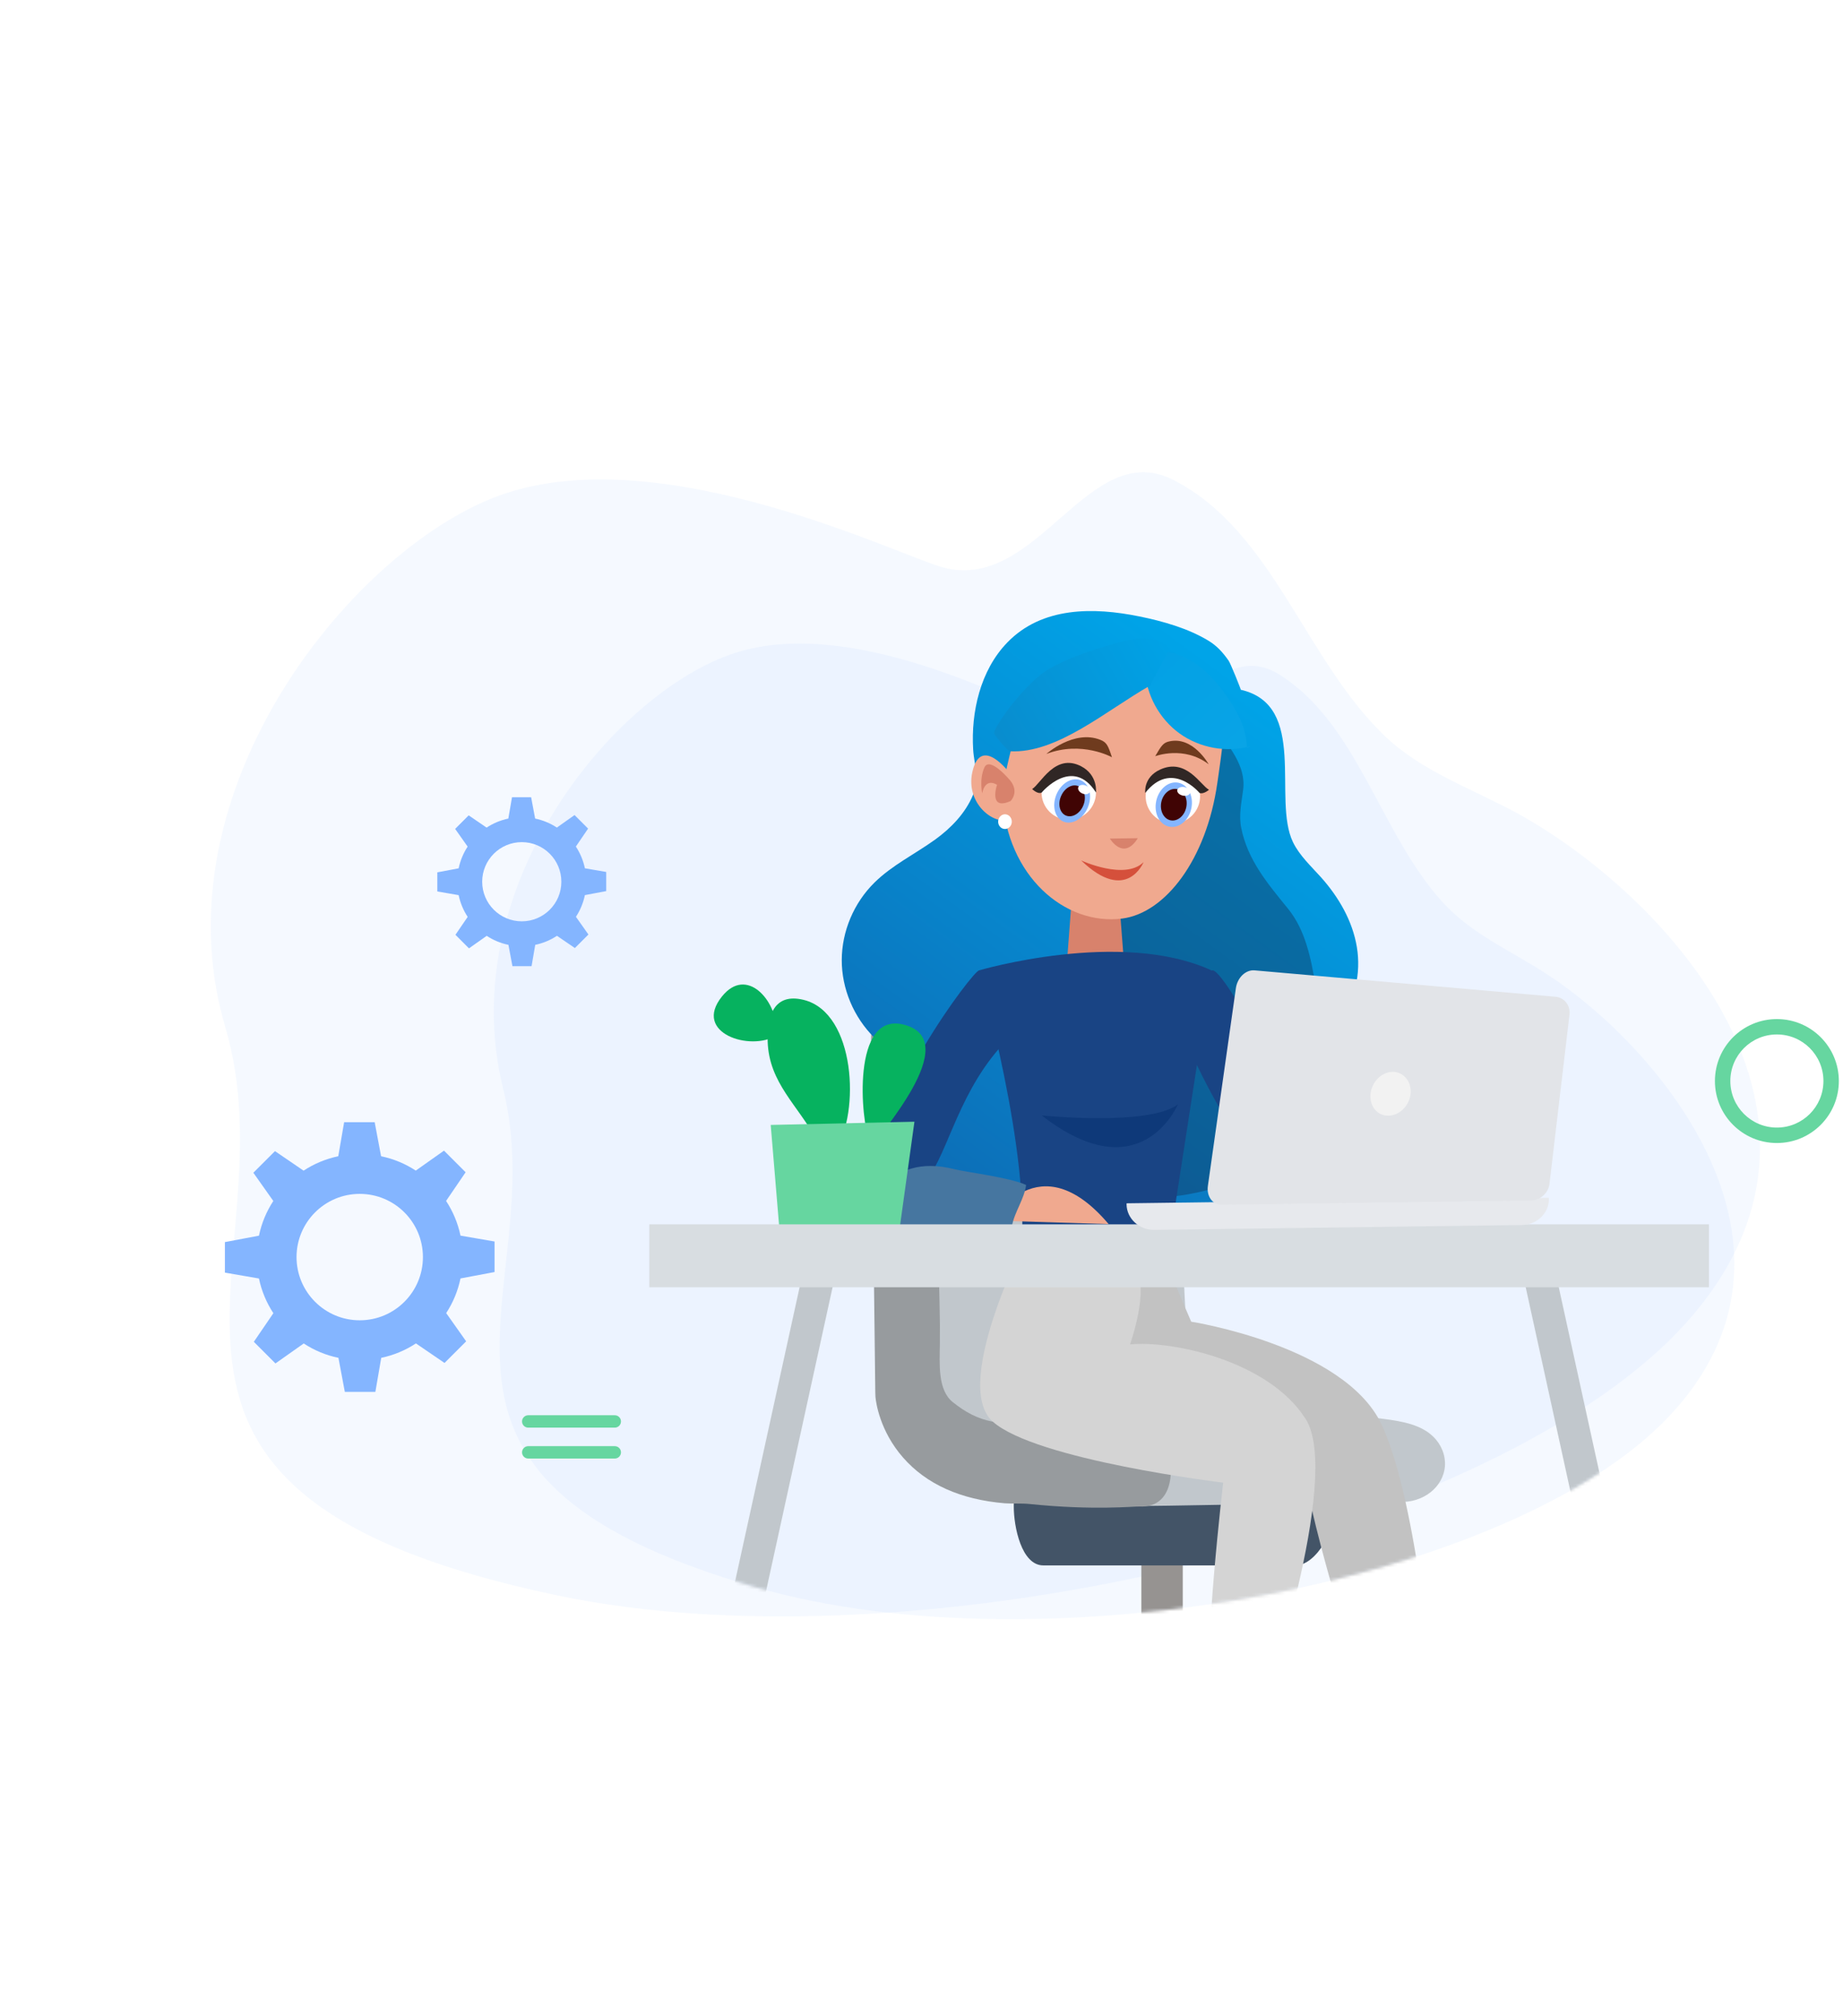 <svg width="480" height="525" viewBox="0 0 590 525" fill="none" xmlns="http://www.w3.org/2000/svg">
<path opacity="0.08" d="M178.336 450.444C294.005 474.731 479.057 430.488 539.54 363.477C600.022 296.466 532.025 225.603 485.825 200.19C471.452 192.334 455.444 186.878 443.604 175.678C417.75 151.146 407.724 110.115 375.923 93.585C348.417 79.266 332.586 129.175 302.318 121.565C289.111 118.325 213.326 80.399 161.458 97.877C114.106 113.833 49.572 192.437 72.11 268.535C94.648 344.634 19.945 417.186 178.336 450.444Z" fill="#84B5FF"/>
<path opacity="0.08" d="M242.168 447.917C334.588 474.447 484.416 446.48 534.633 392.811C584.849 339.143 531.862 275.601 495.321 251.692C483.952 244.296 471.211 238.849 461.958 228.75C441.753 206.634 434.666 171.352 409.491 155.709C387.717 142.162 373.805 183.636 349.65 175.631C339.108 172.206 279.078 136.171 236.963 148.313C198.514 159.397 144.765 222.679 161.08 288.318C177.395 353.957 115.613 411.589 242.168 447.917Z" fill="#84B5FF"/>
<mask id="mask0_620_6649" style="mask-type:alpha" maskUnits="userSpaceOnUse" x="150" y="104" width="406" height="355">
<path d="M242.166 447.917C334.586 474.447 484.415 446.48 534.631 392.811C584.848 339.143 531.861 275.601 495.319 251.692C483.95 244.296 497.389 233.536 488.135 223.437C467.931 201.321 520.495 137.396 495.319 121.753C473.545 108.206 416.916 113.226 392.762 105.221C382.22 101.796 285.004 115.877 267.174 112.81C227.739 106.026 175.398 228.676 164.492 265.932C153.586 303.188 115.612 411.589 242.166 447.917Z" fill="#84B5FF"/>
</mask>
<g mask="url(#mask0_620_6649)">
<path d="M365.387 432.543H378.645V466.077H365.387V432.543Z" fill="#969391"/>
<path d="M427.751 422.052C427.751 428.463 421.694 440.852 414.687 440.852H333.991C326.984 440.852 324.539 428.436 324.539 422.052V421.563C324.539 415.151 326.984 408.25 333.991 408.25H414.687C421.694 408.25 427.751 415.151 427.751 421.563V422.052Z" fill="#435467"/>
<path d="M462.57 409.019C462.081 415.838 455.508 420.973 447.849 420.511C445.622 420.375 362.482 422.141 359.06 421.842C344.121 420.593 366.04 414.507 359.06 406.628C347.245 406.682 344.855 406.519 342.22 405.46C338.2 403.857 303.488 395.896 300.908 386.795C298.328 377.666 288.306 262.497 288.306 262.497C292.461 255.515 336.842 259.97 357.62 262.497C368.648 263.856 375.058 273.827 375.058 281.515C375.058 284.178 375.384 286.868 375.547 289.53C376.388 303.006 377.122 316.482 377.937 329.957C378.398 337.293 378.752 344.656 379.105 352.018C379.295 356.012 379.512 360.033 379.784 364.027C380.055 368.401 379.566 373.645 380.734 377.883C384.157 390.653 409.579 391.93 420.416 392.065C437.799 392.283 433.861 392.88 442.308 393.886C449.75 394.782 455.101 396.059 458.795 399.618C461.429 402.172 462.787 405.595 462.57 409.019Z" fill="#C1C7CC"/>
<path d="M329.753 421.218C350.178 423.31 363.08 421.925 364.764 422.006C370.495 422.305 374.243 418.909 374.786 411.927C375.058 408.422 374.107 404.972 372.178 402.418C369.462 398.859 365.47 397.663 359.902 396.93C353.573 396.087 343.714 395.734 330.622 395.924C326.358 395.979 321.958 395.598 317.775 394.838C312.913 393.941 309.029 391.795 305.037 388.616C300.148 384.731 300.799 376.39 300.881 369.978C300.935 365.984 300.908 362.045 300.799 358.078C300.338 339.386 300.311 320.667 300.093 301.974C299.985 291.514 299.849 281.082 299.74 270.622C299.659 263.666 294.906 258.368 289.147 258.857C283.362 259.319 278.772 265.351 278.853 272.306L280.211 385.709C280.211 386.144 280.239 386.551 280.266 386.986C280.429 388.725 281.651 397.826 289.093 406.33C296.59 414.888 307.508 419.779 321.659 420.974C324.239 421.164 326.983 420.92 329.753 421.218Z" fill="#979B9E"/>
<path d="M357.063 313.432C341.719 325.194 319.449 329.957 302.293 320.856C296.912 318.009 291.957 313.458 290.892 307.604C289.613 300.552 294.168 293.26 292.25 286.341C290.572 280.221 284.445 276.469 279.89 271.945C273.283 265.398 269.447 256.271 269.474 247.09C269.5 237.909 273.336 228.808 279.97 222.288C285.59 216.753 292.916 213.187 299.363 208.557C304.451 204.884 309.033 200.121 311.457 194.346C313.854 188.651 311.883 185.298 311.537 179.71C310.818 167.762 313.828 154.403 322.432 145.515C333.567 133.965 350.11 134.152 364.735 137.132C372.141 138.622 380.319 140.937 386.819 144.876C389.589 146.552 391.427 148.601 393.319 151.289C393.931 152.141 397.341 160.63 397.208 160.603C418.892 165.553 407.251 195.57 413.911 209.355C416.015 213.693 419.691 217.046 422.915 220.638C428.562 226.972 432.984 234.582 434.369 242.938C435.755 251.294 433.863 260.395 428.242 266.729C427.337 267.767 426.271 268.778 425.925 270.109C425.392 272.104 426.511 274.1 427.337 275.99C432.265 287.299 426.618 300.392 419.505 310.478C414.736 317.264 409.116 323.704 401.817 327.642C390.175 333.949 375.471 332.964 363.483 327.323" fill="url(#paint0_linear_620_6649)"/>
<path opacity="0.42" d="M367.453 164.651C374.779 161.085 384.129 165.05 388.658 171.836C393.16 178.622 399.021 184.663 397.955 192.726C397.422 196.718 396.543 200.789 397.342 204.754C399.367 215.026 405.707 222.531 412.314 230.647C417.908 237.513 419.719 246.64 421.158 255.369C422.01 260.585 422.703 266.333 419.932 270.83C416.416 276.525 412.393 283.869 408.611 289.378C402.377 298.399 406.027 307.208 398.488 315.191C396.25 317.533 393.107 318.757 390.017 319.741C383.757 321.684 377.283 322.828 370.73 323.174C365.136 323.467 359.462 323.121 354.187 321.285C341.241 316.734 332.583 302.205 334.927 288.686C336.712 278.441 343.771 269.925 347.128 260.052C349.525 252.974 349.925 245.23 348.3 237.938C346.222 228.731 340.921 219.577 343.212 210.422" fill="#113356"/>
<path d="M341.325 251.045C340.13 258.082 349.582 258.68 349.582 258.68C353.738 258.68 360.229 257.403 360.229 253.246L358.219 227.191C358.219 223.034 354.824 219.638 350.668 219.638C346.513 219.638 343.118 223.007 343.118 227.191L341.325 251.045Z" fill="#D8826C"/>
<path d="M378.242 159.001C377.283 157.191 370.037 159.134 369.238 157.218C364.576 161.396 354.533 153.173 348.939 156.34C341.613 160.491 335.726 164.643 327.627 166.984C324.964 167.756 328.826 169.513 326.002 169.646C325.257 174.542 320.648 189.79 320.914 194.846C322.273 220.207 340.92 236.174 359.248 233.832C373.1 232.049 386.207 214.885 389.696 190.509C390.016 188.22 391.694 177.203 391.535 174.968C384.981 168.581 382.61 167.118 378.242 159.001Z" fill="#F0A98F"/>
<path d="M355.307 208.235C355.307 208.235 359.623 215.5 364.258 208.102L355.307 208.235Z" fill="#D8826C"/>
<path d="M350.857 193.492C350.857 198.282 346.967 202.194 342.146 202.194C337.324 202.194 333.435 198.308 333.435 193.492C333.435 188.702 337.324 184.79 342.146 184.79C346.967 184.79 350.857 188.702 350.857 193.492Z" fill="white"/>
<path d="M348.244 198.283C346.699 201.929 343.209 203.951 340.439 202.807C337.669 201.636 336.683 197.751 338.201 194.105C339.746 190.433 343.236 188.437 345.98 189.581C348.777 190.726 349.789 194.611 348.244 198.283Z" fill="#84B5FF"/>
<path d="M346.78 197.671C345.688 200.252 343.21 201.689 341.239 200.864C339.268 200.039 338.548 197.272 339.667 194.664C340.76 192.056 343.237 190.619 345.208 191.444C347.18 192.295 347.872 195.063 346.78 197.671Z" fill="#400404"/>
<path d="M348.883 193.308C348.59 194.026 347.524 194.239 346.512 193.813C345.5 193.388 344.914 192.456 345.207 191.764C345.5 191.046 346.565 190.833 347.578 191.259C348.59 191.684 349.176 192.616 348.883 193.308Z" fill="white"/>
<path d="M346.115 215.235C346.115 215.235 360.154 221.702 366.095 215.768C366.095 215.768 360.687 229.259 346.115 215.235Z" fill="#D5503B"/>
<path d="M350.856 193.493C350.856 193.493 351.549 187.905 346.088 185.084C337.723 180.773 333.141 190.752 330.424 192.375C330.424 192.375 332.182 194.132 333.461 193.52C333.461 193.493 343.371 181.651 350.856 193.493Z" fill="#302725"/>
<path d="M366.759 194.693C366.759 199.51 370.649 203.395 375.47 203.395C380.265 203.395 384.181 199.51 384.181 194.693C384.181 189.903 380.292 186.018 375.47 186.018C370.675 185.991 366.759 189.903 366.759 194.693Z" fill="white"/>
<path d="M381.381 198.578C380.555 202.463 377.385 205.071 374.268 204.406C371.151 203.74 369.313 200.068 370.139 196.209C370.965 192.324 374.135 189.716 377.252 190.355C380.342 191.02 382.206 194.693 381.381 198.578Z" fill="#84B5FF"/>
<path d="M379.757 198.231C379.171 200.998 376.933 202.835 374.722 202.382C372.511 201.93 371.206 199.295 371.765 196.554C372.351 193.787 374.615 191.924 376.826 192.403C379.011 192.855 380.343 195.463 379.757 198.231Z" fill="#400404"/>
<path d="M381.01 193.549C380.85 194.294 379.785 194.72 378.666 194.48C377.52 194.241 376.748 193.442 376.881 192.697C377.041 191.952 378.08 191.526 379.225 191.766C380.371 192.005 381.17 192.804 381.01 193.549Z" fill="white"/>
<path d="M366.626 193.625C366.626 193.625 365.933 188.648 371.394 186.147C379.759 182.315 384.341 191.177 387.032 192.614C387.032 192.614 385.273 194.157 383.995 193.625C384.021 193.625 375.044 182.847 366.626 193.625Z" fill="#302725"/>
<path d="M334.977 181.142C334.977 181.142 343.821 173.239 352.292 176.645C354.264 177.443 354.717 178.375 355.969 182.207C355.969 182.207 346.325 176.805 334.977 181.142Z" fill="#6F3B1E"/>
<path d="M386.925 184.444C386.925 184.444 381.89 175.316 374.218 177.152C372.433 177.578 371.821 178.403 369.823 181.863C369.823 181.889 378.96 178.35 386.925 184.444Z" fill="#6F3B1E"/>
<path d="M323.389 187.476C323.389 187.476 313.985 174.65 311.268 186.971C309.11 196.79 317.875 204.002 323.309 202.166C328.743 200.33 323.389 187.476 323.389 187.476Z" fill="#F0A98F"/>
<path d="M323.497 189.765C323.497 189.765 316.837 181.676 315.133 185.481C313.428 189.286 314.44 193.757 314.44 193.757C314.44 193.757 315.133 188.648 319.182 191.016C319.182 191.016 316.305 199.425 323.497 196.232C323.524 196.232 326.348 193.438 323.497 189.765Z" fill="#D8826C"/>
<path d="M323.905 202.823C323.905 204.127 322.92 205.165 321.721 205.165C320.496 205.165 319.537 204.101 319.537 202.823C319.537 201.52 320.522 200.455 321.721 200.455C322.92 200.455 323.905 201.493 323.905 202.823Z" fill="white"/>
<path d="M400.298 178.669C392.68 180.798 384.102 179.255 377.628 174.598C371.155 169.941 366.946 162.25 366.52 154.293C366.387 152.085 366.84 149.424 368.838 148.519C369.53 148.199 370.329 148.173 371.102 148.199C375.817 148.333 380.346 150.328 384.102 153.229C387.858 156.13 390.841 159.882 393.479 163.82C395.37 166.668 397.075 169.648 398.114 172.895C398.753 174.944 399.126 177.073 399.206 179.202" fill="url(#paint1_linear_620_6649)"/>
<path d="M368.171 159.271C354.239 167.148 338.469 181.066 323.364 180.294C322.592 180.268 318.702 175.504 318.383 174.892C318.116 174.36 318.409 173.695 318.702 173.109C321.766 167.308 329.971 157.222 336.071 153.789C342.171 150.357 348.858 148.175 355.518 146.205C358.901 145.221 362.337 144.263 365.747 144.209C369.13 144.156 372.54 145.088 374.431 147.376" fill="url(#paint2_linear_620_6649)"/>
<path d="M440.58 401.953C440.58 401.953 443.785 388.151 412.523 375.382C381.288 362.613 368.522 361.227 366.757 370.22C364.991 379.213 372.651 397.987 417.303 410.05C435.474 414.94 440.58 401.953 440.58 401.953Z" fill="#DE947A"/>
<path d="M420.451 399.075C420.451 399.048 420.451 399.021 420.451 398.994C421.565 390.408 432.402 388.914 438.595 393.614C443.674 397.472 448.563 421.435 450.138 430.51C452.583 444.665 454.484 465.965 456.901 480.147C457.607 484.277 458.287 488.379 458.884 492.509C462.089 499.654 462.768 500.823 465.484 505.822C468.2 510.794 470.781 510.413 468.255 511.527C464.18 513.347 452.583 509.734 449.867 501.746C448.373 497.399 447.531 495.552 446.988 490.743C422.95 444.42 419.582 406.085 420.451 399.075Z" fill="#DE947A"/>
<path d="M418.302 399.649C418.302 399.649 419.606 385.548 386.959 377.072C354.284 368.622 341.464 368.948 340.894 378.077C340.323 387.233 350.454 404.784 396.302 410.761C414.989 413.206 418.302 399.649 418.302 399.649Z" fill="#F0A98F"/>
<path d="M442.234 395.647C430.31 370.516 381.339 362.854 381.339 362.854L373.679 344.977L355.807 344.569C326.446 400.347 383.892 393.528 391.144 396.081C398.369 398.635 417.952 413.116 417.952 413.116C421.781 435.259 438.377 490.194 442.641 490.602C446.905 491.037 459.236 485.929 459.236 485.929C459.236 485.929 454.13 420.751 442.234 395.647Z" fill="#C2C2C2"/>
<path d="M402.605 399.103C405.213 392.555 414.746 391.441 418.169 398.396C420.993 404.102 418.169 433.526 415.507 442.328C411.351 456.103 407.141 469.85 402.986 483.598C401.763 487.592 400.541 491.586 399.21 495.552C398.884 503.377 398.993 504.735 399.183 510.414C399.373 516.065 399.129 524.813 396.358 524.704C391.904 524.541 384.163 511.69 385.304 503.322C385.929 498.758 387.694 493.216 389.351 488.651C389.84 399.972 401.682 401.439 402.605 399.103Z" fill="#F0A98F"/>
<path d="M330.279 332.621C330.279 332.621 304.014 382.503 317.785 394.81C331.555 407.145 391.581 414.372 391.581 414.372C391.581 414.372 385.198 468.438 387.317 485.907L403.912 488.461C403.912 488.461 429.878 412.66 417.954 393.941C406.03 375.221 374.958 368.81 361.758 370.114C361.758 370.114 368.141 352.237 363.469 345.825C358.798 339.44 330.279 330.936 330.279 332.621Z" fill="#D4D4D4"/>
<path d="M326.773 340.826C330.386 309.853 313.356 250.435 313.356 250.435C313.356 250.435 358.796 237.013 387.858 250.435L373.001 346.477C373.001 346.477 364.962 348.487 353.69 346.884C342.472 345.254 326.773 340.826 326.773 340.826Z" fill="#194484"/>
<path d="M333.482 296.836C333.482 296.836 367.651 300.368 377.076 293.304C377.076 293.304 365.288 321.586 333.482 296.836Z" fill="#0E3979"/>
<path d="M375.552 347.238C375.552 347.238 356.458 356.339 326.472 342.239C326.771 340.826 327.369 333.137 327.369 333.137L374.167 339.06L375.552 347.238Z" fill="#8F99B6"/>
<path d="M345.132 334.981L342.85 349.516L336.956 349.055L339.211 333.595L345.132 334.981Z" fill="#D4D4D4"/>
<path d="M368.301 336.805L370.121 349.982L355.128 351.34L354.231 334.984L368.301 336.805ZM358.74 347.238L365.313 345.879V339.739L357.599 339.06L358.74 347.238Z" fill="#EAEAEA"/>
<path d="M465.668 331.809C465.668 331.809 453.418 332.298 438.942 329.472C425.986 326.945 411.237 321.81 401.976 311.296C391.22 299.07 381.469 277.063 381.469 277.063C381.469 277.063 384.239 252.72 387.879 250.465C391.491 248.21 416.67 298.744 423.188 302.738C426.936 305.02 439.892 309.585 451.083 313.823C459.421 316.974 466.782 319.936 468.547 321.62C472.703 325.533 465.668 331.809 465.668 331.809Z" fill="#194484"/>
<path d="M472.783 331.836C471.235 324.256 466.183 318.686 460.181 318.686C454.178 318.686 449.126 324.256 447.578 331.836H472.783Z" fill="#22272E"/>
<path d="M453.311 325.584C453.311 327.322 451.572 328.708 449.427 328.708C447.281 328.708 445.543 327.295 445.543 325.584C445.543 323.845 447.281 322.459 449.427 322.459C451.572 322.432 453.311 323.845 453.311 325.584Z" fill="#F0A98F"/>
<path d="M458.689 318.687C458.689 321.186 457.522 323.224 456.055 323.224C454.588 323.224 453.42 321.186 453.42 318.687C453.42 316.187 454.588 314.177 456.055 314.177C457.522 314.177 458.689 316.187 458.689 318.687Z" fill="#F0A98F"/>
<path d="M466.32 319.011C465.505 321.348 463.74 322.842 462.354 322.326C460.996 321.81 460.535 319.473 461.349 317.137C462.164 314.8 463.93 313.306 465.315 313.822C466.7 314.338 467.135 316.675 466.32 319.011Z" fill="#F0A98F"/>
<path d="M472.595 325.156C471.047 327.058 468.901 327.819 467.787 326.841C466.674 325.863 467.027 323.499 468.548 321.597C470.096 319.695 472.242 318.935 473.355 319.913C474.469 320.918 474.116 323.254 472.595 325.156Z" fill="#F0A98F"/>
<path d="M474.415 331.347C472.133 332.08 469.933 331.51 469.526 330.043C469.091 328.576 470.585 326.81 472.867 326.049C475.148 325.315 477.348 325.886 477.783 327.353C478.19 328.82 476.696 330.613 474.415 331.347Z" fill="#F0A98F"/>
<path d="M317.86 330.476C317.86 330.476 332.445 305.101 354.907 331.618L317.86 330.476Z" fill="#F0A98F"/>
<path d="M313.382 250.439C311.616 250.575 280.191 291.22 276.253 325.235C276.253 325.235 276.036 338.629 295.293 319.095C302.952 311.324 305.723 291.736 319.792 275.489C319.792 275.462 320.661 249.869 313.382 250.439Z" fill="#194484"/>
<path d="M328.482 319.094C323.376 316.703 309.171 314.964 305.613 314.068C283.096 308.308 278.398 328.033 278.398 328.033C274.514 334.553 305.559 333.738 323.947 332.244C324.734 327.815 327.939 323.55 328.482 319.094Z" fill="#4676A0"/>
<path d="M289.615 267.852C308.655 273.123 281.086 303.144 278.37 308.035V304.965C275.654 299.15 272.313 263.07 289.615 267.852Z" fill="#06B25F"/>
<path d="M257.295 259.862C273.972 263.992 275.302 296.133 267.507 307.707L261.369 304.637C255.529 293.606 246.186 286.515 245.751 273.175C245.507 265.296 247.625 257.472 257.295 259.862Z" fill="#06B25F"/>
<path d="M231.139 258.749C239.043 248.941 248.522 260.134 248.522 269.209V271.247C240.347 276.409 221.606 270.567 231.139 258.749Z" fill="#06B25F"/>
<path d="M292.737 298.851L287.631 335.665L249.796 336.697L246.727 299.883L292.737 298.851Z" fill="#66D6A0"/>
<path d="M529.254 538.125L488.268 351.121L498.127 347.807L539.847 538.125H529.254Z" fill="#C1C7CC"/>
<path d="M225.731 538.123L266.689 351.12L256.857 347.805L215.111 538.123H225.731Z" fill="#C1C7CC"/>
<path d="M207.857 331.698H547.098V351.831H207.857V331.698Z" fill="#D8DDE1"/>
<path d="M495.821 323.196C495.821 323.305 495.848 323.441 495.848 323.549C495.902 328.114 492.018 331.863 487.184 331.917L369.55 333.466C364.688 333.52 360.722 329.88 360.641 325.315C360.641 325.179 360.641 325.071 360.668 324.962L495.821 323.196Z" fill="#E7E9ED"/>
<path d="M386.683 319.364C386.194 322.733 388.177 325.45 391.056 325.396L490.166 324.065C493.073 324.038 495.68 321.674 496.033 318.767L502.443 264.565C502.796 261.658 500.786 259.104 497.962 258.859L401.622 250.41C398.797 250.165 396.135 252.719 395.646 256.088L386.683 319.364Z" fill="#E2E4E8"/>
<path d="M438.781 289.697C438.264 293.609 440.709 296.842 444.24 296.923C447.771 297.005 451.03 293.989 451.546 290.131C452.035 286.3 449.591 283.067 446.087 282.877C442.583 282.768 439.324 285.784 438.781 289.697Z" fill="#F2F2F2"/>
</g>
<path d="M568.834 266C557.879 266 549 274.879 549 285.834C549 296.79 557.879 305.669 568.834 305.669C579.79 305.669 588.669 296.79 588.669 285.834C588.669 274.879 579.79 266 568.834 266ZM568.834 300.727C560.601 300.727 553.933 294.058 553.933 285.825C553.933 277.591 560.601 270.923 568.834 270.923C577.068 270.923 583.736 277.591 583.736 285.825C583.736 294.058 577.068 300.727 568.834 300.727Z" fill="#66D6A0"/>
<g filter="url(#filter0_d_620_6649)">
<path d="M147.418 345.011L158.319 342.961V333.188L147.418 331.308C146.581 327.293 144.992 323.534 142.805 320.202L149.058 311.027L142.139 304.107L133.1 310.497C129.768 308.31 126.026 306.738 121.994 305.901L119.944 295H110.17L108.291 305.901C104.276 306.738 100.517 308.327 97.185 310.514L88.027 304.261L81.107 311.181L87.497 320.219C85.31 323.551 83.738 327.31 82.901 331.325L72 333.375V343.149L82.901 345.028C83.738 349.061 85.327 352.802 87.514 356.134L81.261 365.292L88.181 372.212L97.236 365.822C100.568 368.009 104.327 369.598 108.342 370.418L110.393 381.319H120.166L122.045 370.418C126.078 369.581 129.819 367.992 133.151 365.805L142.309 372.059L149.229 365.139L142.839 356.1C145.009 352.785 146.581 349.043 147.418 345.011ZM115.16 358.407C103.985 358.407 94.93 349.334 94.93 338.177C94.93 327.019 103.985 317.947 115.16 317.947C126.334 317.947 135.39 327.002 135.39 338.177C135.39 349.351 126.334 358.407 115.16 358.407Z" fill="#84B5FF"/>
</g>
<g filter="url(#filter1_d_620_6649)">
<path d="M187.24 222.326L194.068 221.041V214.92L187.24 213.742C186.716 211.227 185.72 208.873 184.35 206.786L188.267 201.039L183.933 196.704L178.271 200.707C176.184 199.337 173.841 198.352 171.315 197.828L170.031 191H163.909L162.732 197.828C160.217 198.352 157.862 199.348 155.775 200.718L150.039 196.801L145.704 201.135L149.707 206.797C148.337 208.884 147.352 211.238 146.828 213.753L140 215.037V221.159L146.828 222.336C147.352 224.862 148.348 227.206 149.718 229.293L145.801 235.029L150.135 239.364L155.807 235.361C157.894 236.731 160.249 237.726 162.764 238.24L164.048 245.068H170.17L171.347 238.24C173.873 237.716 176.217 236.72 178.304 235.35L184.04 239.267L188.374 234.933L184.372 229.271C185.731 227.195 186.716 224.851 187.24 222.326ZM167.034 230.716C160.035 230.716 154.362 225.033 154.362 218.045C154.362 211.056 160.035 205.373 167.034 205.373C174.033 205.373 179.706 211.045 179.706 218.045C179.706 225.044 174.033 230.716 167.034 230.716Z" fill="#84B5FF"/>
</g>
<path d="M196.811 396.762H169.103C168.012 396.762 167.121 395.88 167.121 394.78C167.121 393.689 168.003 392.797 169.103 392.797H196.811C197.901 392.797 198.793 393.679 198.793 394.78C198.793 395.87 197.901 396.762 196.811 396.762Z" fill="#66D6A0"/>
<path d="M196.81 406.655H169.103C168.012 406.655 167.12 405.773 167.12 404.673C167.12 403.582 168.002 402.69 169.103 402.69H196.81C197.901 402.69 198.793 403.573 198.793 404.673C198.793 405.764 197.901 406.655 196.81 406.655Z" fill="#66D6A0"/>
<defs>
<filter id="filter0_d_620_6649" x="62" y="289" width="106.319" height="106.319" filterUnits="userSpaceOnUse" color-interpolation-filters="sRGB">
<feFlood flood-opacity="0" result="BackgroundImageFix"/>
<feColorMatrix in="SourceAlpha" type="matrix" values="0 0 0 0 0 0 0 0 0 0 0 0 0 0 0 0 0 0 127 0" result="hardAlpha"/>
<feOffset dy="4"/>
<feGaussianBlur stdDeviation="5"/>
<feColorMatrix type="matrix" values="0 0 0 0 0.089 0 0 0 0 0.04 0 0 0 0 0.396 0 0 0 0.25 0"/>
<feBlend mode="normal" in2="BackgroundImageFix" result="effect1_dropShadow_620_6649"/>
<feBlend mode="normal" in="SourceGraphic" in2="effect1_dropShadow_620_6649" result="shape"/>
</filter>
<filter id="filter1_d_620_6649" x="130" y="185" width="74.068" height="74.068" filterUnits="userSpaceOnUse" color-interpolation-filters="sRGB">
<feFlood flood-opacity="0" result="BackgroundImageFix"/>
<feColorMatrix in="SourceAlpha" type="matrix" values="0 0 0 0 0 0 0 0 0 0 0 0 0 0 0 0 0 0 127 0" result="hardAlpha"/>
<feOffset dy="4"/>
<feGaussianBlur stdDeviation="5"/>
<feColorMatrix type="matrix" values="0 0 0 0 0.089 0 0 0 0 0.04 0 0 0 0 0.396 0 0 0 0.25 0"/>
<feBlend mode="normal" in2="BackgroundImageFix" result="effect1_dropShadow_620_6649"/>
<feBlend mode="normal" in="SourceGraphic" in2="effect1_dropShadow_620_6649" result="shape"/>
</filter>
<linearGradient id="paint0_linear_620_6649" x1="294.819" y1="313.221" x2="404.39" y2="163.097" gradientUnits="userSpaceOnUse">
<stop stop-color="#0D6EB7"/>
<stop offset="1" stop-color="#00A4E8"/>
</linearGradient>
<linearGradient id="paint1_linear_620_6649" x1="400.491" y1="179.864" x2="360.328" y2="136.972" gradientUnits="userSpaceOnUse">
<stop stop-color="#00A2E7"/>
<stop offset="0" stop-color="#09A4E6"/>
<stop offset="1" stop-color="#01A0E4"/>
</linearGradient>
<linearGradient id="paint2_linear_620_6649" x1="318.098" y1="177.292" x2="374.755" y2="143.991" gradientUnits="userSpaceOnUse">
<stop stop-color="#0491D7"/>
<stop offset="0" stop-color="#098CCD"/>
<stop offset="1" stop-color="#00A3E7"/>
</linearGradient>
</defs>
</svg>
